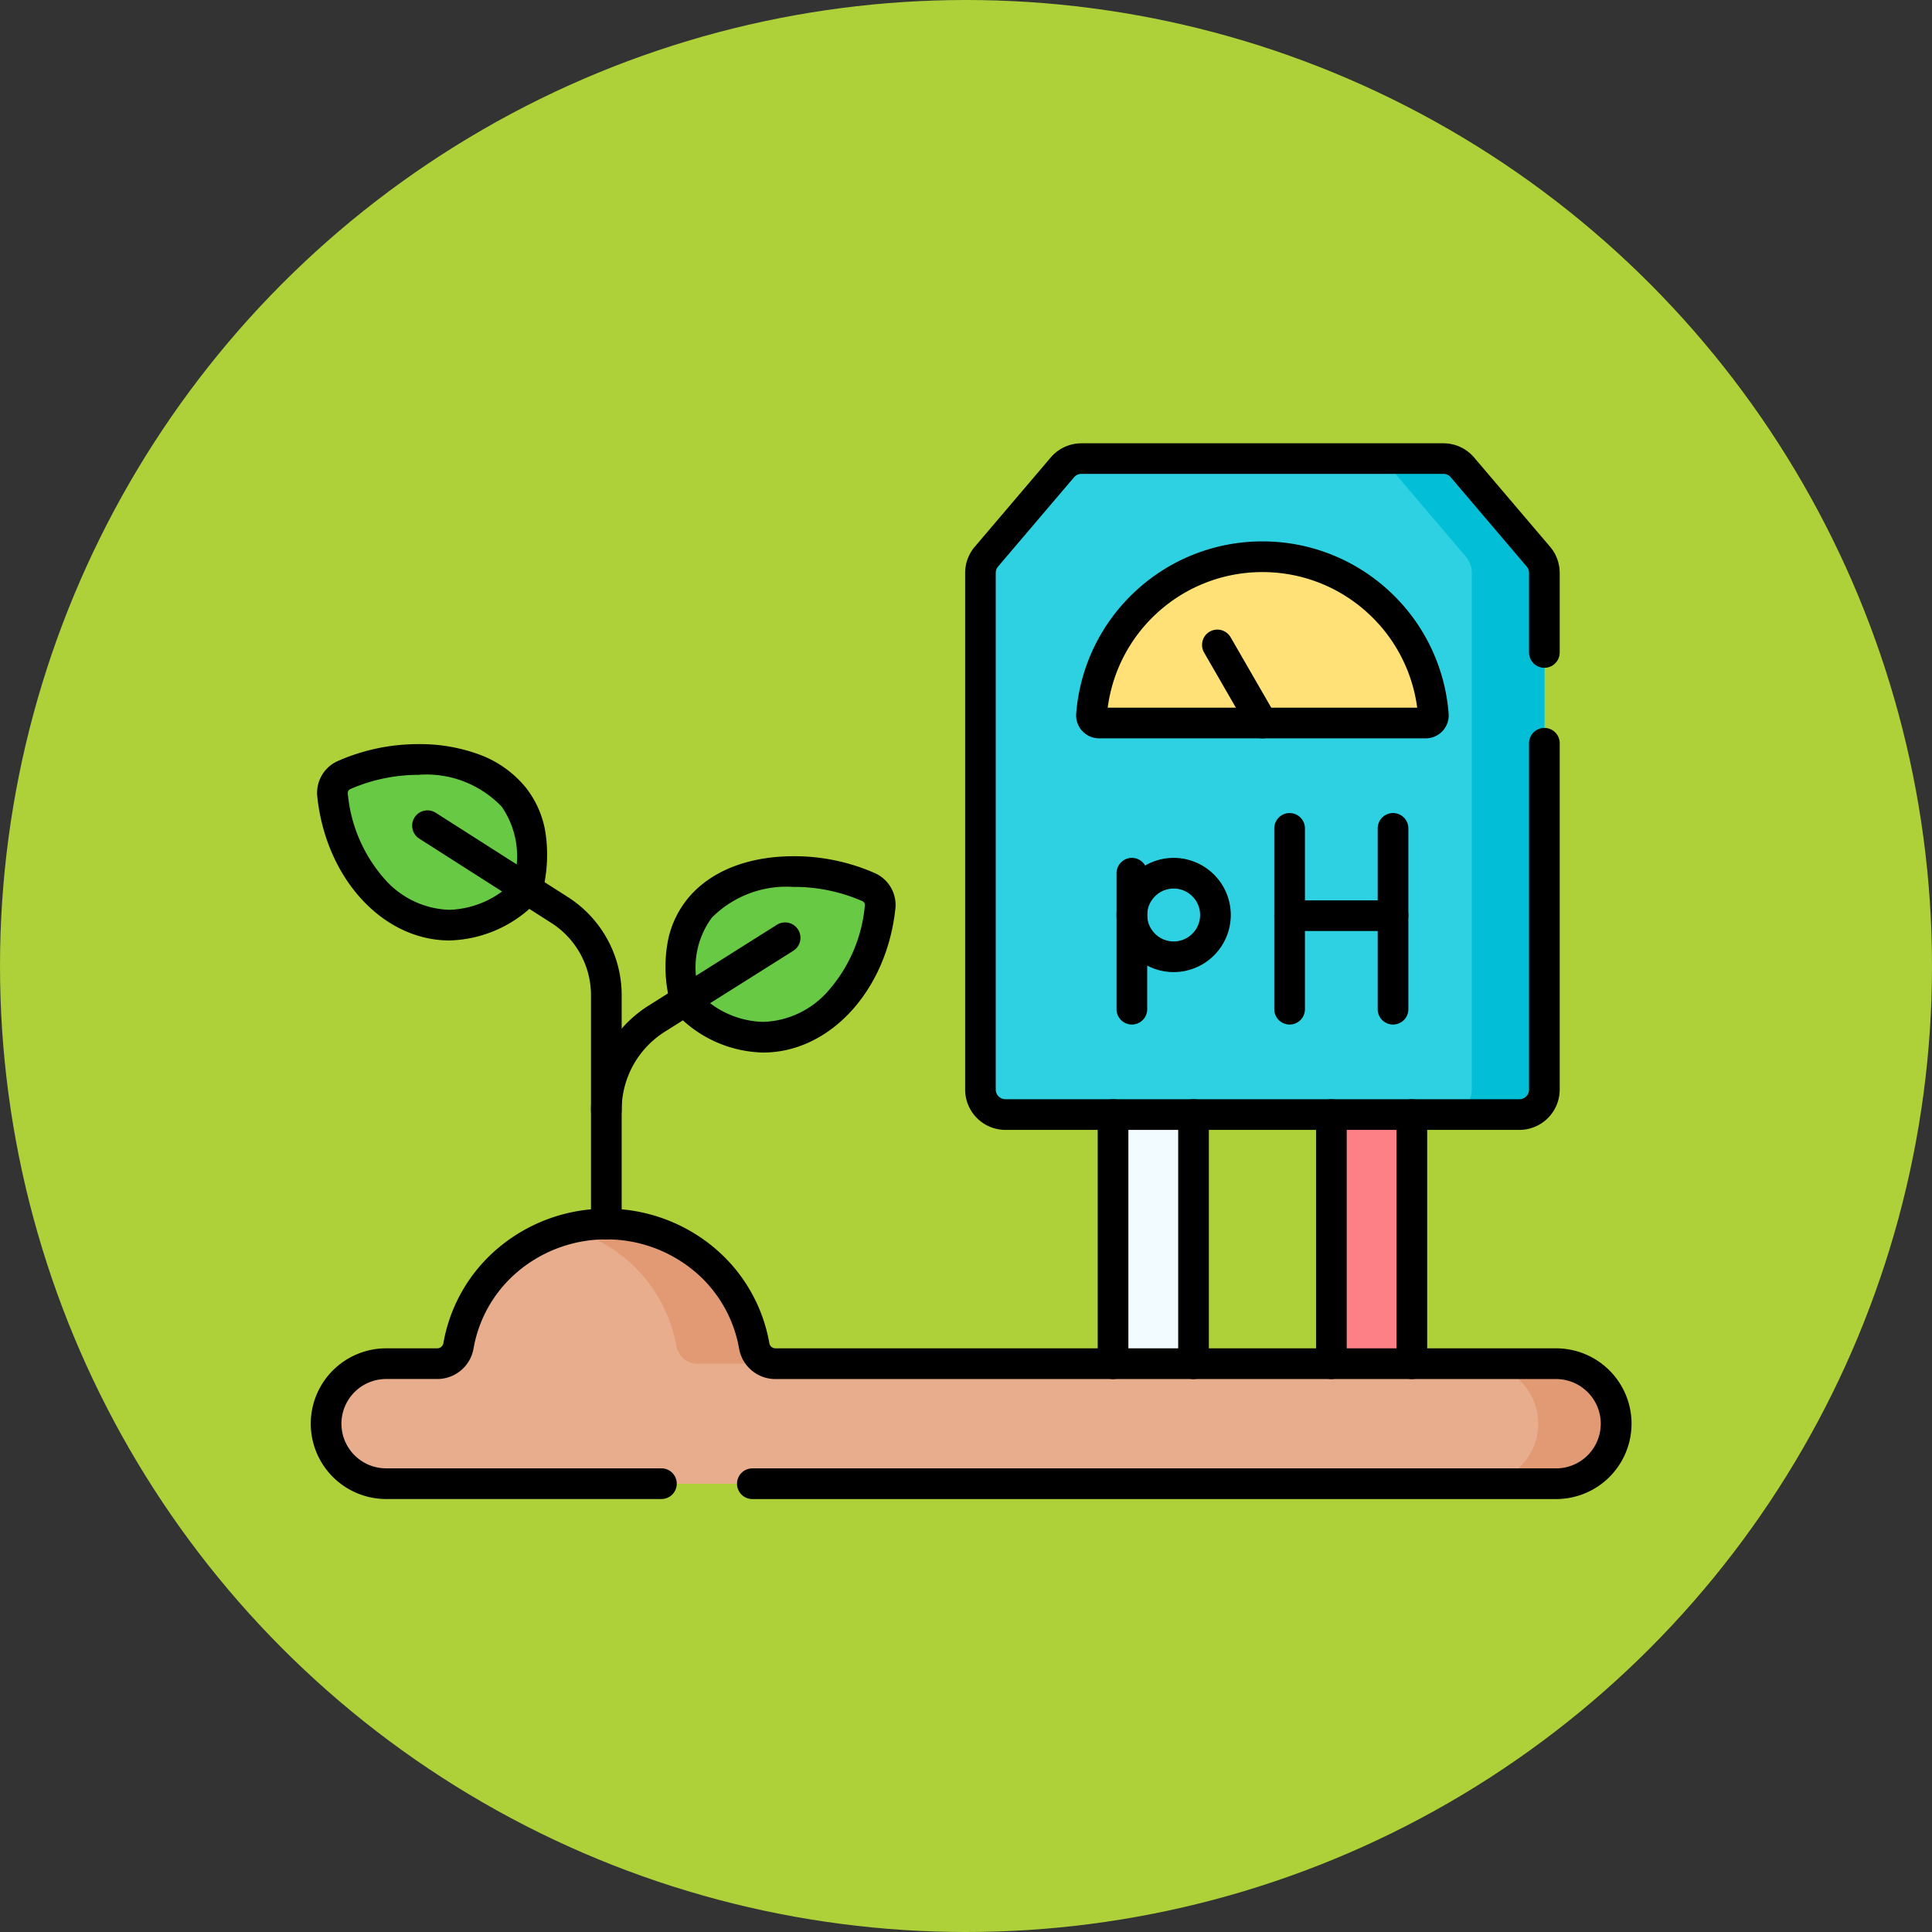 <svg xmlns="http://www.w3.org/2000/svg" xmlns:xlink="http://www.w3.org/1999/xlink" width="126" height="126" viewBox="0 0 126 126"><rect x="0" y="0" width="126" height="126" fill="#333333" stroke="none"/><defs><clipPath id="a"><path d="M0-682.665H86.669V-596H0Z" transform="translate(0 682.665)"/></clipPath></defs><g transform="translate(-895.051 -4365)"><circle cx="63" cy="63" r="63" transform="translate(895.051 4365)" fill="#aed139"/><g transform="translate(915.051 5067.665)"><path d="M526.4-261.449h5.247v-20.309H526.4Z" transform="translate(-459.574 -350.009)" fill="#fd8087"/><path d="M414.243-261.449h5.247v-20.309h-5.247Z" transform="translate(-361.652 -350.009)" fill="#f2fbff"/><g transform="translate(0 -682.665)"><g clip-path="url(#a)"><g transform="translate(1.27 59.829)"><path d="M-201.457-62.642a1.405,1.405,0,0,1-1.381-1.176,9.7,9.7,0,0,0-9.641-7.933,9.7,9.7,0,0,0-9.641,7.933,1.405,1.405,0,0,1-1.381,1.176h-3.337a3.914,3.914,0,0,0-3.913,3.913,3.914,3.914,0,0,0,3.913,3.914h76.3a3.914,3.914,0,0,0,3.914-3.913,3.914,3.914,0,0,0-3.914-3.914Z" transform="translate(230.753 71.752)" fill="#e8ad8c"/></g><g transform="translate(17.003 59.829)"><path d="M-48.84-54.555a1.406,1.406,0,0,0,1.381,1.176h5.078a1.406,1.406,0,0,1-1.381-1.176A9.7,9.7,0,0,0-53.4-62.488a10.039,10.039,0,0,0-2.539.326,9.626,9.626,0,0,1,7.1,7.608" transform="translate(55.943 62.488)" fill="#e19a74"/></g><g transform="translate(76.407 68.938)"><path d="M-34.922,0H-40a3.914,3.914,0,0,1,3.913,3.914A3.914,3.914,0,0,1-40,7.827h5.078a3.914,3.914,0,0,0,3.913-3.913A3.914,3.914,0,0,0-34.922,0" transform="translate(40)" fill="#e19a74"/></g><g transform="translate(43.944 9.903)"><path d="M-207.649,0H-231.26A1.63,1.63,0,0,0-232.5.574L-237.456,6.4a1.63,1.63,0,0,0-.388,1.056v33.7a1.629,1.629,0,0,0,1.629,1.629h33.522a1.629,1.629,0,0,0,1.629-1.629V7.453a1.63,1.63,0,0,0-.388-1.056L-206.408.574A1.63,1.63,0,0,0-207.649,0" transform="translate(237.845)" fill="#2ed1e1"/></g><g transform="translate(69.4 9.903)"><path d="M-75.2-43.991l-4.955-5.824a1.629,1.629,0,0,0-1.241-.574h-4.74a1.629,1.629,0,0,1,1.241.574l4.955,5.824a1.629,1.629,0,0,1,.388,1.056v33.7A1.629,1.629,0,0,1-81.182-7.6h4.74a1.629,1.629,0,0,0,1.629-1.629v-33.7a1.63,1.63,0,0,0-.388-1.056" transform="translate(86.137 50.388)" fill="#03bed7"/></g><g transform="translate(51.185 16.31)"><path d="M-149.937-74.567a.5.5,0,0,0,.494-.533,11.183,11.183,0,0,0-11.148-10.31A11.183,11.183,0,0,0-171.739-75.1a.5.5,0,0,0,.494.533Z" transform="translate(171.741 85.41)" fill="#ffe177"/></g><g transform="translate(24.401 36.841)"><path d="M-5.176-61.278c5.219,4.557,11.509.3,12.244-6.589a1.275,1.275,0,0,0-.723-1.295c-4.813-2.219-13.6-1.231-12.105,6.836a1.828,1.828,0,0,0,.584,1.048" transform="translate(5.929 70.189)" fill="#68ca44"/></g><g transform="translate(1.68 29.53)"><path d="M-86.723-59.009c-5.285,5.082-11.852.794-12.6-6.259a1.275,1.275,0,0,1,.723-1.295c4.912-2.265,13.963-1.189,12,7.345a.426.426,0,0,1-.118.209" transform="translate(99.334 67.59)" fill="#68ca44"/></g><g transform="translate(24.401 36.841)"><path d="M-.565-58.386h0a8.017,8.017,0,0,1-5.269-2.139,2.838,2.838,0,0,1-.91-1.619,9.143,9.143,0,0,1-.014-3.59,6.293,6.293,0,0,1,1.31-2.728c1.463-1.758,3.907-2.727,6.882-2.727a12.989,12.989,0,0,1,5.329,1.119,2.271,2.271,0,0,1,1.3,2.309C7.493-62.417,3.784-58.386-.565-58.386Zm2-10.8a6.866,6.866,0,0,0-5.344,2.006,5.473,5.473,0,0,0-.868,4.675.831.831,0,0,0,.259.477A5.976,5.976,0,0,0-.565-60.386a5.859,5.859,0,0,0,4.293-2.072,9.733,9.733,0,0,0,2.345-5.515.276.276,0,0,0-.147-.281A11.108,11.108,0,0,0,1.435-69.189Z" transform="translate(5.929 70.189)"/></g><g transform="translate(1.68 29.53)"><path d="M-91.693-55.786c-4.349,0-8.058-4.031-8.627-9.376a2.27,2.27,0,0,1,1.3-2.309,12.989,12.989,0,0,1,5.328-1.119,11.151,11.151,0,0,1,3.834.642,7.045,7.045,0,0,1,3.132,2.187,6.366,6.366,0,0,1,1.283,2.918,9.782,9.782,0,0,1-.185,3.849,1.42,1.42,0,0,1-.4.706A8.182,8.182,0,0,1-91.693-55.786Zm-2-10.8a11.108,11.108,0,0,0-4.491.935.275.275,0,0,0-.147.28,9.732,9.732,0,0,0,2.345,5.515,5.859,5.859,0,0,0,4.293,2.072,6.16,6.16,0,0,0,4.152-1.825,5.683,5.683,0,0,0-.752-4.9A6.791,6.791,0,0,0-93.694-66.59Z" transform="translate(99.334 67.59)"/></g><g transform="translate(66.83 52.69)"><path d="M0-110.738a1,1,0,0,1-1-1v-16.249a1,1,0,0,1,1-1,1,1,0,0,1,1,1v16.249A1,1,0,0,1,0-110.738Z" transform="translate(0 127.986)"/></g><g transform="translate(72.077 52.69)"><path d="M0-110.738a1,1,0,0,1-1-1v-16.249a1,1,0,0,1,1-1,1,1,0,0,1,1,1v16.249A1,1,0,0,1,0-110.738Z" transform="translate(0 127.986)"/></g><g transform="translate(52.59 52.69)"><path d="M0-110.738a1,1,0,0,1-1-1v-16.249a1,1,0,0,1,1-1,1,1,0,0,1,1,1v16.249A1,1,0,0,1,0-110.738Z" transform="translate(0 127.986)"/></g><g transform="translate(57.838 52.69)"><path d="M0-110.738a1,1,0,0,1-1-1v-16.249a1,1,0,0,1,1-1,1,1,0,0,1,1,1v16.249A1,1,0,0,1,0-110.738Z" transform="translate(0 127.986)"/></g><g transform="translate(19.543 41.161)"><path d="M-91.857,12.245a1,1,0,0,1-1-1,8.085,8.085,0,0,1,1-3.9,8.085,8.085,0,0,1,2.761-2.926l8.364-5.269a1,1,0,0,1,1.379.313A1,1,0,0,1-79.662.846l-8.364,5.269a6.032,6.032,0,0,0-2.831,5.13A1,1,0,0,1-91.857,12.245Z" transform="translate(91.857)"/></g><g transform="translate(7.88 33.85)"><path d="M11.663,26.979a1,1,0,0,1-1-1v-14.9a5.6,5.6,0,0,0-2.6-4.746L-.538.843A1,1,0,0,1-.843-.538,1,1,0,0,1,.538-.843l8.6,5.486a7.6,7.6,0,0,1,3.526,6.432v14.9A1,1,0,0,1,11.663,26.979Z"/></g><g transform="translate(1.269 59.829)"><path d="M-138.733-115.47h-52.419a1,1,0,0,1-1-1,1,1,0,0,1,1-1h52.419a2.917,2.917,0,0,0,2.913-2.913,2.917,2.917,0,0,0-2.913-2.914h-50.92a2.4,2.4,0,0,1-2.367-2.007,8.465,8.465,0,0,0-2.948-5.056,8.935,8.935,0,0,0-5.708-2.047,8.936,8.936,0,0,0-5.708,2.047,8.465,8.465,0,0,0-2.948,5.056A2.4,2.4,0,0,1-211.7-123.3h-3.337a2.917,2.917,0,0,0-2.914,2.914,2.917,2.917,0,0,0,2.914,2.913h17.955a1,1,0,0,1,1,1,1,1,0,0,1-1,1h-17.955a4.919,4.919,0,0,1-4.914-4.913,4.919,4.919,0,0,1,4.914-4.914h3.337a.407.407,0,0,0,.4-.346,10.466,10.466,0,0,1,3.64-6.254,10.94,10.94,0,0,1,6.987-2.51,10.939,10.939,0,0,1,6.987,2.51,10.466,10.466,0,0,1,3.64,6.254.407.407,0,0,0,.4.346h50.92a4.919,4.919,0,0,1,4.913,4.914A4.919,4.919,0,0,1-138.733-115.47Z" transform="translate(218.949 133.406)"/></g><g transform="translate(59.392 22.058)"><path d="M-20.23-34.041a1,1,0,0,1-.867-.5l-2.942-5.1A1,1,0,0,1-23.673-41a1,1,0,0,1,1.366.366l2.942,5.1a1,1,0,0,1-.366,1.366A1,1,0,0,1-20.23-34.041Z" transform="translate(23.173 40.137)"/></g><g transform="translate(51.185 16.31)"><path d="M-149.937-73.567h-21.308a1.5,1.5,0,0,1-1.1-.48,1.5,1.5,0,0,1-.394-1.131,12.144,12.144,0,0,1,3.851-7.973,12.139,12.139,0,0,1,8.294-3.26,12.138,12.138,0,0,1,8.293,3.26,12.144,12.144,0,0,1,3.851,7.973,1.5,1.5,0,0,1-.394,1.131A1.5,1.5,0,0,1-149.937-73.567Zm-20.748-2H-150.5a10.15,10.15,0,0,0-3.163-6.119,10.145,10.145,0,0,0-6.931-2.724,10.145,10.145,0,0,0-6.931,2.724A10.15,10.15,0,0,0-170.685-75.567Z" transform="translate(171.741 85.41)"/></g><g transform="translate(43.944 9.903)"><path d="M-254.556-55.814h-33.522a2.632,2.632,0,0,1-2.629-2.629v-33.7a2.632,2.632,0,0,1,.627-1.7l4.955-5.824a2.625,2.625,0,0,1,2-.925h23.612a2.625,2.625,0,0,1,2,.926l4.955,5.823a2.631,2.631,0,0,1,.627,1.7v5.192a1,1,0,0,1-1,1,1,1,0,0,1-1-1v-5.192a.629.629,0,0,0-.15-.408l-4.955-5.824a.628.628,0,0,0-.479-.222h-23.612a.628.628,0,0,0-.479.221l-4.955,5.824a.63.63,0,0,0-.15.408v33.7a.63.63,0,0,0,.629.629h33.522a.63.63,0,0,0,.629-.629V-81.03a1,1,0,0,1,1-1,1,1,0,0,1,1,1v22.587A2.632,2.632,0,0,1-254.556-55.814Z" transform="translate(289.707 99.6)"/></g><g transform="translate(64.105 34.025)"><path d="M0,12.792a1,1,0,0,1-1-1V0A1,1,0,0,1,0-1,1,1,0,0,1,1,0V11.792A1,1,0,0,1,0,12.792Z" transform="translate(0)"/></g><g transform="translate(70.85 34.025)"><path d="M0,12.792a1,1,0,0,1-1-1V0A1,1,0,0,1,0-1,1,1,0,0,1,1,0V11.792A1,1,0,0,1,0,12.792Z" transform="translate(0)"/></g><g transform="translate(64.105 39.719)"><path d="M6.745,1H0A1,1,0,0,1-1,0,1,1,0,0,1,0-1H6.745a1,1,0,0,1,1,1A1,1,0,0,1,6.745,1Z" transform="translate(0 0)"/></g><g transform="translate(53.818 36.948)"><path d="M0-59.991a1,1,0,0,1-1-1V-69.86a1,1,0,0,1,1-1,1,1,0,0,1,1,1v8.869A1,1,0,0,1,0-59.991Z" transform="translate(0 69.86)"/></g><g transform="translate(53.818 36.948)"><path d="M-40.209-22.467a3.73,3.73,0,0,1,3.725,3.725,3.73,3.73,0,0,1-3.725,3.725,3.73,3.73,0,0,1-3.725-3.725A3.73,3.73,0,0,1-40.209-22.467Zm0,5.451a1.727,1.727,0,0,0,1.725-1.725,1.727,1.727,0,0,0-1.725-1.725,1.727,1.727,0,0,0-1.725,1.725A1.727,1.727,0,0,0-40.209-17.016Z" transform="translate(42.935 21.467)"/></g></g></g></g></g></svg>